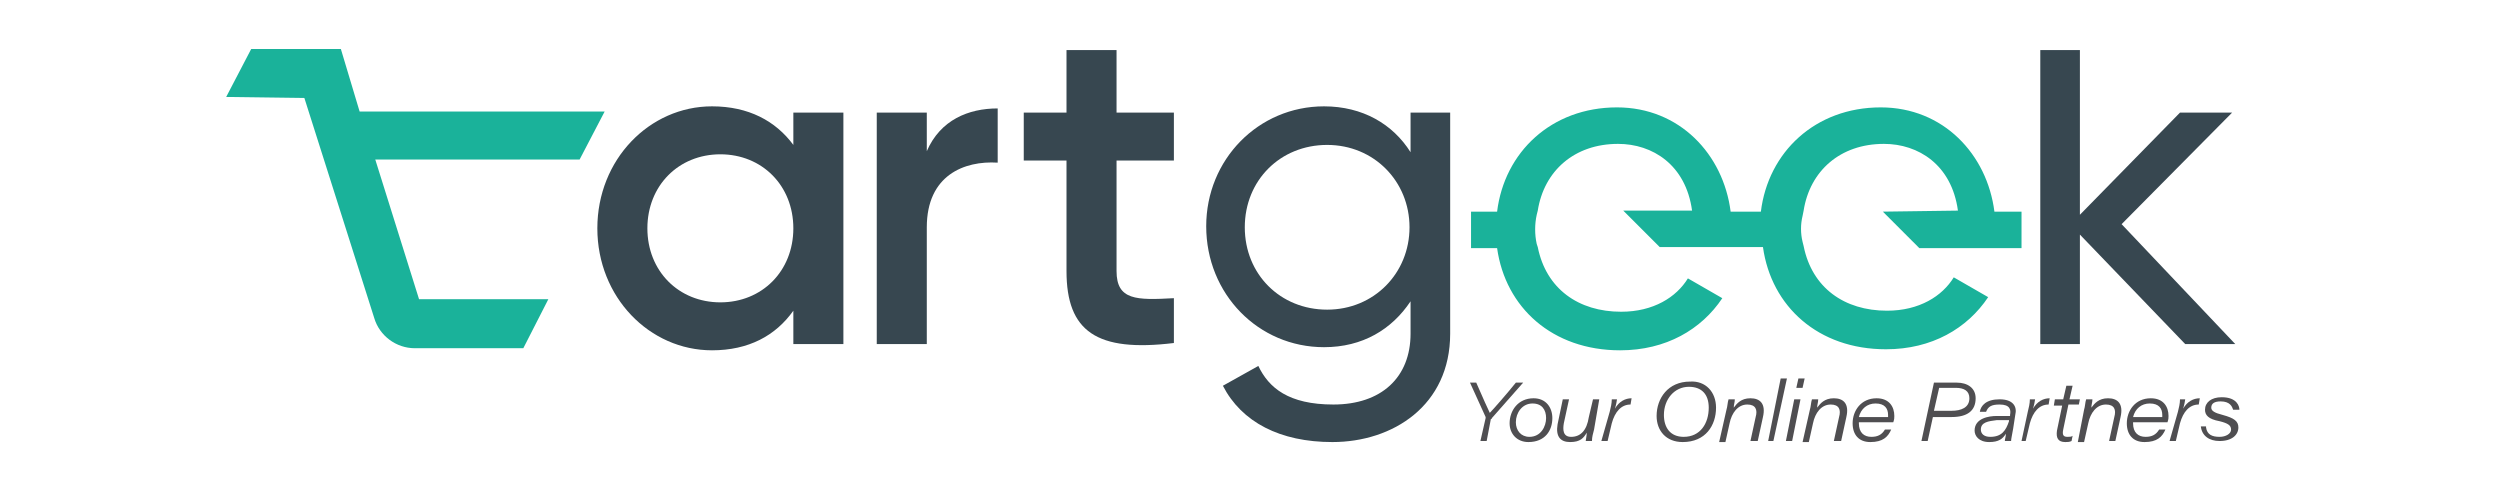 <?xml version="1.0" encoding="utf-8"?>
<!-- Generator: Adobe Illustrator 23.0.5, SVG Export Plug-In . SVG Version: 6.00 Build 0)  -->
<svg version="1.1" id="Layer_1" width="245" height="47" xmlns="http://www.w3.org/2000/svg" xmlns:xlink="http://www.w3.org/1999/xlink" x="0px" y="0px"
	 viewBox="0 0 200 46" style="enable-background:new 0 0 200 46;" xml:space="preserve">
<style type="text/css">
	.st0{clip-path:url(#SVGID_2_);fill:#374750;}
	.st1{clip-path:url(#SVGID_2_);fill:#1AB29A;}
	.st2{clip-path:url(#SVGID_2_);fill:#4F4E51;}
</style>
<g>
	<defs>
		<rect id="SVGID_1_" width="200" height="46"/>
	</defs>
	<clipPath id="SVGID_2_">
		<use xlink:href="#SVGID_1_"  style="overflow:visible;"/>
	</clipPath>
	<path class="st0" d="M61,10.8V33h-4.8v-3.2c-1.7,2.4-4.3,3.8-7.8,3.8c-6,0-11-5.1-11-11.7c0-6.6,5-11.7,11-11.7
		c3.5,0,6.1,1.4,7.8,3.7v-3.1H61z M56.2,21.9c0-4.1-3-7.1-7-7.1c-4,0-7,3-7,7.1s3,7.1,7,7.1C53.2,29,56.2,26,56.2,21.9"/>
	<path class="st0" d="M75.8,10.4v5.2c-3.2-0.2-6.8,1.2-6.8,6.2V33h-4.8V10.8H69v3.7C70.3,11.5,73,10.4,75.8,10.4"/>
	<path class="st0" d="M92.7,15.4v-4.6h-5.5v-6h-4.8v6h-4.1v4.6h4.1v10.6c0,5.8,2.9,7.8,10.3,6.9v-4.3c-3.6,0.2-5.5,0.2-5.5-2.6V15.4
		H92.7z"/>
	<path class="st0" d="M119.2,10.8V32c0,6.9-5.5,10.4-11.3,10.4c-5,0-8.7-1.9-10.5-5.4l3.4-1.9c1,2.1,2.9,3.7,7.2,3.7
		c4.6,0,7.4-2.6,7.4-6.8v-3.1c-1.8,2.7-4.6,4.4-8.3,4.4c-6.3,0-11.3-5.1-11.3-11.6c0-6.4,5-11.5,11.3-11.5c3.7,0,6.6,1.7,8.3,4.4
		v-3.8H119.2z M115.3,21.8c0-4.4-3.4-7.9-7.9-7.9c-4.5,0-7.9,3.4-7.9,7.9c0,4.5,3.4,7.9,7.9,7.9C111.9,29.7,115.3,26.2,115.3,21.8"
		/>
	<polygon class="st0" points="183.6,21.5 194.2,10.8 189.2,10.8 179.6,20.6 179.6,4.8 175.8,4.8 175.8,33 179.6,33 179.6,22.5 
		189.7,33 194.5,33 	"/>
	<path class="st1" d="M160.7,20.3l3.4,3.4l0.1,0.1h9.8v-3.5h-2.6c-0.7-5.5-4.9-10-10.9-10c-6.3,0-10.8,4.3-11.5,10h-2.9
		c-0.7-5.5-4.9-10-10.9-10c-6.3,0-10.8,4.3-11.5,10h-2.5v3.5h2.5c0.8,5.7,5.3,9.8,11.8,9.8c4.4,0,7.8-2,9.8-5l-3.3-1.9
		c-1.1,1.8-3.3,3.2-6.4,3.2c-4.1,0-7.2-2.2-8-6.2l-0.1-0.3c-0.2-0.9-0.2-1.9,0-2.8l0.1-0.4c0.6-3.8,3.5-6.4,7.7-6.4
		c3.3,0,6.5,2,7.1,6.4h-6.6l0,0l3.4,3.4l0.1,0.1h9.9c0.8,5.7,5.3,9.8,11.8,9.8c4.4,0,7.8-2,9.8-5l-3.3-1.9c-1.1,1.8-3.3,3.2-6.4,3.2
		c-4.1,0-7.2-2.2-8-6.2l-0.1-0.4c-0.2-0.8-0.2-1.7,0-2.5l0.1-0.5c0.6-3.8,3.5-6.4,7.7-6.4c3.3,0,6.5,2,7.1,6.4L160.7,20.3
		L160.7,20.3z"/>
	<path class="st1" d="M38.1,10.7H14.6l-1.8-6H4.2L1.8,9.3l7.5,0.1L16,30.5c0.5,1.7,2.1,2.9,3.9,2.9h10.4l2.4-4.7H20.3l-4.2-13.4
		h19.6L38.1,10.7z"/>
	<path class="st2" d="M122.1,42.3l0.5-2.2c0-0.1,0-0.1,0-0.1l-1.5-3.3h0.6c0.7,1.6,1.1,2.5,1.3,2.9c0.3-0.3,1.7-1.9,2.5-2.9h0.7
		l-3,3.4c0,0,0,0.1-0.1,0.1l-0.4,2.1H122.1z"/>
	<path class="st2" d="M129,40.1c0,1.2-0.7,2.3-2.3,2.3c-1.1,0-1.8-0.8-1.8-1.8c0-1.2,0.8-2.4,2.3-2.4C128.4,38.2,129,39.1,129,40.1
		 M125.5,40.5c0,0.8,0.5,1.4,1.3,1.4c1.1,0,1.6-1,1.6-1.8c0-0.8-0.4-1.4-1.3-1.4C126.1,38.7,125.5,39.6,125.5,40.5"/>
	<path class="st2" d="M133,41.2c-0.1,0.4-0.2,0.7-0.2,1.1h-0.6c0-0.1,0.1-0.5,0.1-0.8c-0.3,0.5-0.6,0.9-1.6,0.9
		c-0.9,0-1.4-0.5-1.2-1.7l0.5-2.4h0.6l-0.5,2.3c-0.1,0.6-0.1,1.3,0.7,1.3c0.9,0,1.5-0.6,1.7-1.9l0.4-1.7h0.6L133,41.2z"/>
	<path class="st2" d="M134.5,39.5c0.1-0.4,0.2-0.8,0.2-1.2h0.5c0,0.1-0.1,0.6-0.2,0.9c0.4-0.7,1-1,1.6-1l-0.1,0.6
		c-0.9,0-1.5,0.7-1.8,1.8l-0.4,1.7h-0.6L134.5,39.5z"/>
	<path class="st2" d="M144.7,39.1c0,1.7-1,3.3-3.2,3.3c-1.6,0-2.5-1.1-2.5-2.5c0-1.7,1.1-3.3,3.2-3.3
		C143.7,36.5,144.7,37.6,144.7,39.1 M139.7,39.8c0,1.2,0.6,2.1,1.9,2.1c1.6,0,2.4-1.3,2.4-2.8c0-1.3-0.7-2-1.9-2
		C140.7,37.1,139.7,38.3,139.7,39.8"/>
	<path class="st2" d="M145.7,39.3c0.1-0.3,0.1-0.7,0.2-1h0.6c0,0.3-0.1,0.5-0.1,0.8c0.3-0.4,0.7-0.9,1.6-0.9c0.9,0,1.5,0.5,1.2,1.8
		l-0.5,2.3H148l0.5-2.3c0.2-0.7,0-1.2-0.8-1.2c-0.9,0-1.5,0.8-1.7,1.8l-0.4,1.8H145L145.7,39.3z"/>
	<polygon class="st2" points="149.7,42.3 150.9,36.3 151.5,36.3 150.2,42.3 	"/>
	<path class="st2" d="M152.2,38.3h0.6l-0.8,4h-0.6L152.2,38.3z M152.6,36.3h0.6l-0.2,0.9h-0.6L152.6,36.3z"/>
	<path class="st2" d="M153.7,39.3c0.1-0.3,0.1-0.7,0.2-1h0.6c0,0.3-0.1,0.5-0.1,0.8c0.3-0.4,0.7-0.9,1.6-0.9c0.9,0,1.5,0.5,1.2,1.8
		l-0.5,2.3H156l0.5-2.3c0.2-0.7,0-1.2-0.8-1.2c-0.9,0-1.5,0.8-1.7,1.8l-0.4,1.8h-0.6L153.7,39.3z"/>
	<path class="st2" d="M158.4,40.4c0,0,0,0.1,0,0.2c0,0.9,0.5,1.3,1.2,1.3c0.6,0,1-0.2,1.3-0.7h0.6c-0.3,0.7-0.8,1.2-2,1.2
		c-1.1,0-1.7-0.7-1.7-1.8c0-1.2,0.8-2.4,2.3-2.4c1.2,0,1.7,0.8,1.7,1.7c0,0.2,0,0.3-0.1,0.6H158.4z M161.2,40c0,0,0-0.1,0-0.2
		c0-0.6-0.3-1.1-1.2-1.1c-0.8,0-1.4,0.5-1.6,1.3H161.2z"/>
	<path class="st2" d="M165.6,36.7h2.2c1,0,1.8,0.5,1.8,1.5c0,1.2-0.8,1.8-2.3,1.8h-1.8l-0.5,2.3h-0.6L165.6,36.7z M165.6,39.4h1.7
		c0.9,0,1.7-0.3,1.7-1.2c0-0.7-0.5-1-1.3-1h-1.6L165.6,39.4z"/>
	<path class="st2" d="M173.2,41.1c-0.1,0.6-0.2,1-0.2,1.2h-0.6c0-0.2,0.1-0.4,0.1-0.7c-0.3,0.5-0.7,0.8-1.6,0.8
		c-1,0-1.4-0.6-1.4-1.1c0-1.2,1.4-1.4,2.1-1.4c0.3,0,0.9,0,1.3,0l0-0.1c0.1-0.5,0-1-1-1c-0.8,0-1.1,0.2-1.3,0.7H170
		c0.1-0.6,0.6-1.2,1.9-1.2c1.3,0,1.7,0.7,1.5,1.5L173.2,41.1z M172.8,40.3c-0.5,0-0.9,0-1.2,0c-0.8,0.1-1.5,0.2-1.5,0.9
		c0,0.4,0.3,0.7,0.9,0.7c1.1,0,1.5-0.6,1.8-1.5L172.8,40.3z"/>
	<path class="st2" d="M174.6,39.5c0.1-0.4,0.2-0.8,0.2-1.2h0.5c0,0.1-0.1,0.6-0.2,0.9c0.4-0.7,1-1,1.6-1l-0.1,0.6
		c-0.9,0-1.5,0.7-1.8,1.8l-0.4,1.7H174L174.6,39.5z"/>
	<path class="st2" d="M177.2,38.3h0.8l0.3-1.3h0.6l-0.3,1.3h1l-0.1,0.5h-1l-0.5,2.4c-0.1,0.5,0,0.7,0.4,0.7c0.2,0,0.4,0,0.5-0.1
		l-0.1,0.5c-0.2,0.1-0.4,0.1-0.6,0.1c-0.7,0-0.9-0.4-0.8-1.1l0.5-2.4h-0.8L177.2,38.3z"/>
	<path class="st2" d="M180,39.3c0.1-0.3,0.1-0.7,0.2-1h0.6c0,0.3-0.1,0.5-0.1,0.8c0.3-0.4,0.7-0.9,1.6-0.9c0.9,0,1.5,0.5,1.2,1.8
		l-0.5,2.3h-0.6l0.5-2.3c0.2-0.7,0-1.2-0.8-1.2c-0.9,0-1.5,0.8-1.7,1.8l-0.4,1.8h-0.6L180,39.3z"/>
	<path class="st2" d="M184.7,40.4c0,0,0,0.1,0,0.2c0,0.9,0.5,1.3,1.2,1.3c0.6,0,1-0.2,1.3-0.7h0.6c-0.3,0.7-0.8,1.2-2,1.2
		c-1.1,0-1.7-0.7-1.7-1.8c0-1.2,0.8-2.4,2.3-2.4c1.2,0,1.7,0.8,1.7,1.7c0,0.2,0,0.3-0.1,0.6H184.7z M187.5,40c0,0,0-0.1,0-0.2
		c0-0.6-0.3-1.1-1.2-1.1c-0.8,0-1.4,0.5-1.6,1.3H187.5z"/>
	<path class="st2" d="M189,39.5c0.1-0.4,0.2-0.8,0.2-1.2h0.5c0,0.1-0.1,0.6-0.2,0.9c0.4-0.7,1-1,1.6-1l-0.1,0.6
		c-0.9,0-1.5,0.7-1.8,1.8l-0.4,1.7h-0.6L189,39.5z"/>
	<path class="st2" d="M191.7,41c0.1,0.7,0.6,0.9,1.3,0.9c0.6,0,1.1-0.3,1.1-0.7c0-0.4-0.3-0.6-1.1-0.8c-1.1-0.2-1.4-0.6-1.4-1.1
		c0-0.7,0.6-1.2,1.6-1.2c1.5,0,1.7,0.9,1.7,1.2h-0.6c-0.1-0.3-0.3-0.8-1.2-0.8c-0.6,0-0.9,0.2-0.9,0.6c0,0.3,0.3,0.5,1.1,0.7
		c1.1,0.3,1.5,0.6,1.5,1.2c0,0.7-0.6,1.3-1.8,1.3c-1,0-1.7-0.5-1.8-1.4H191.7z"/>
</g>
</svg>
